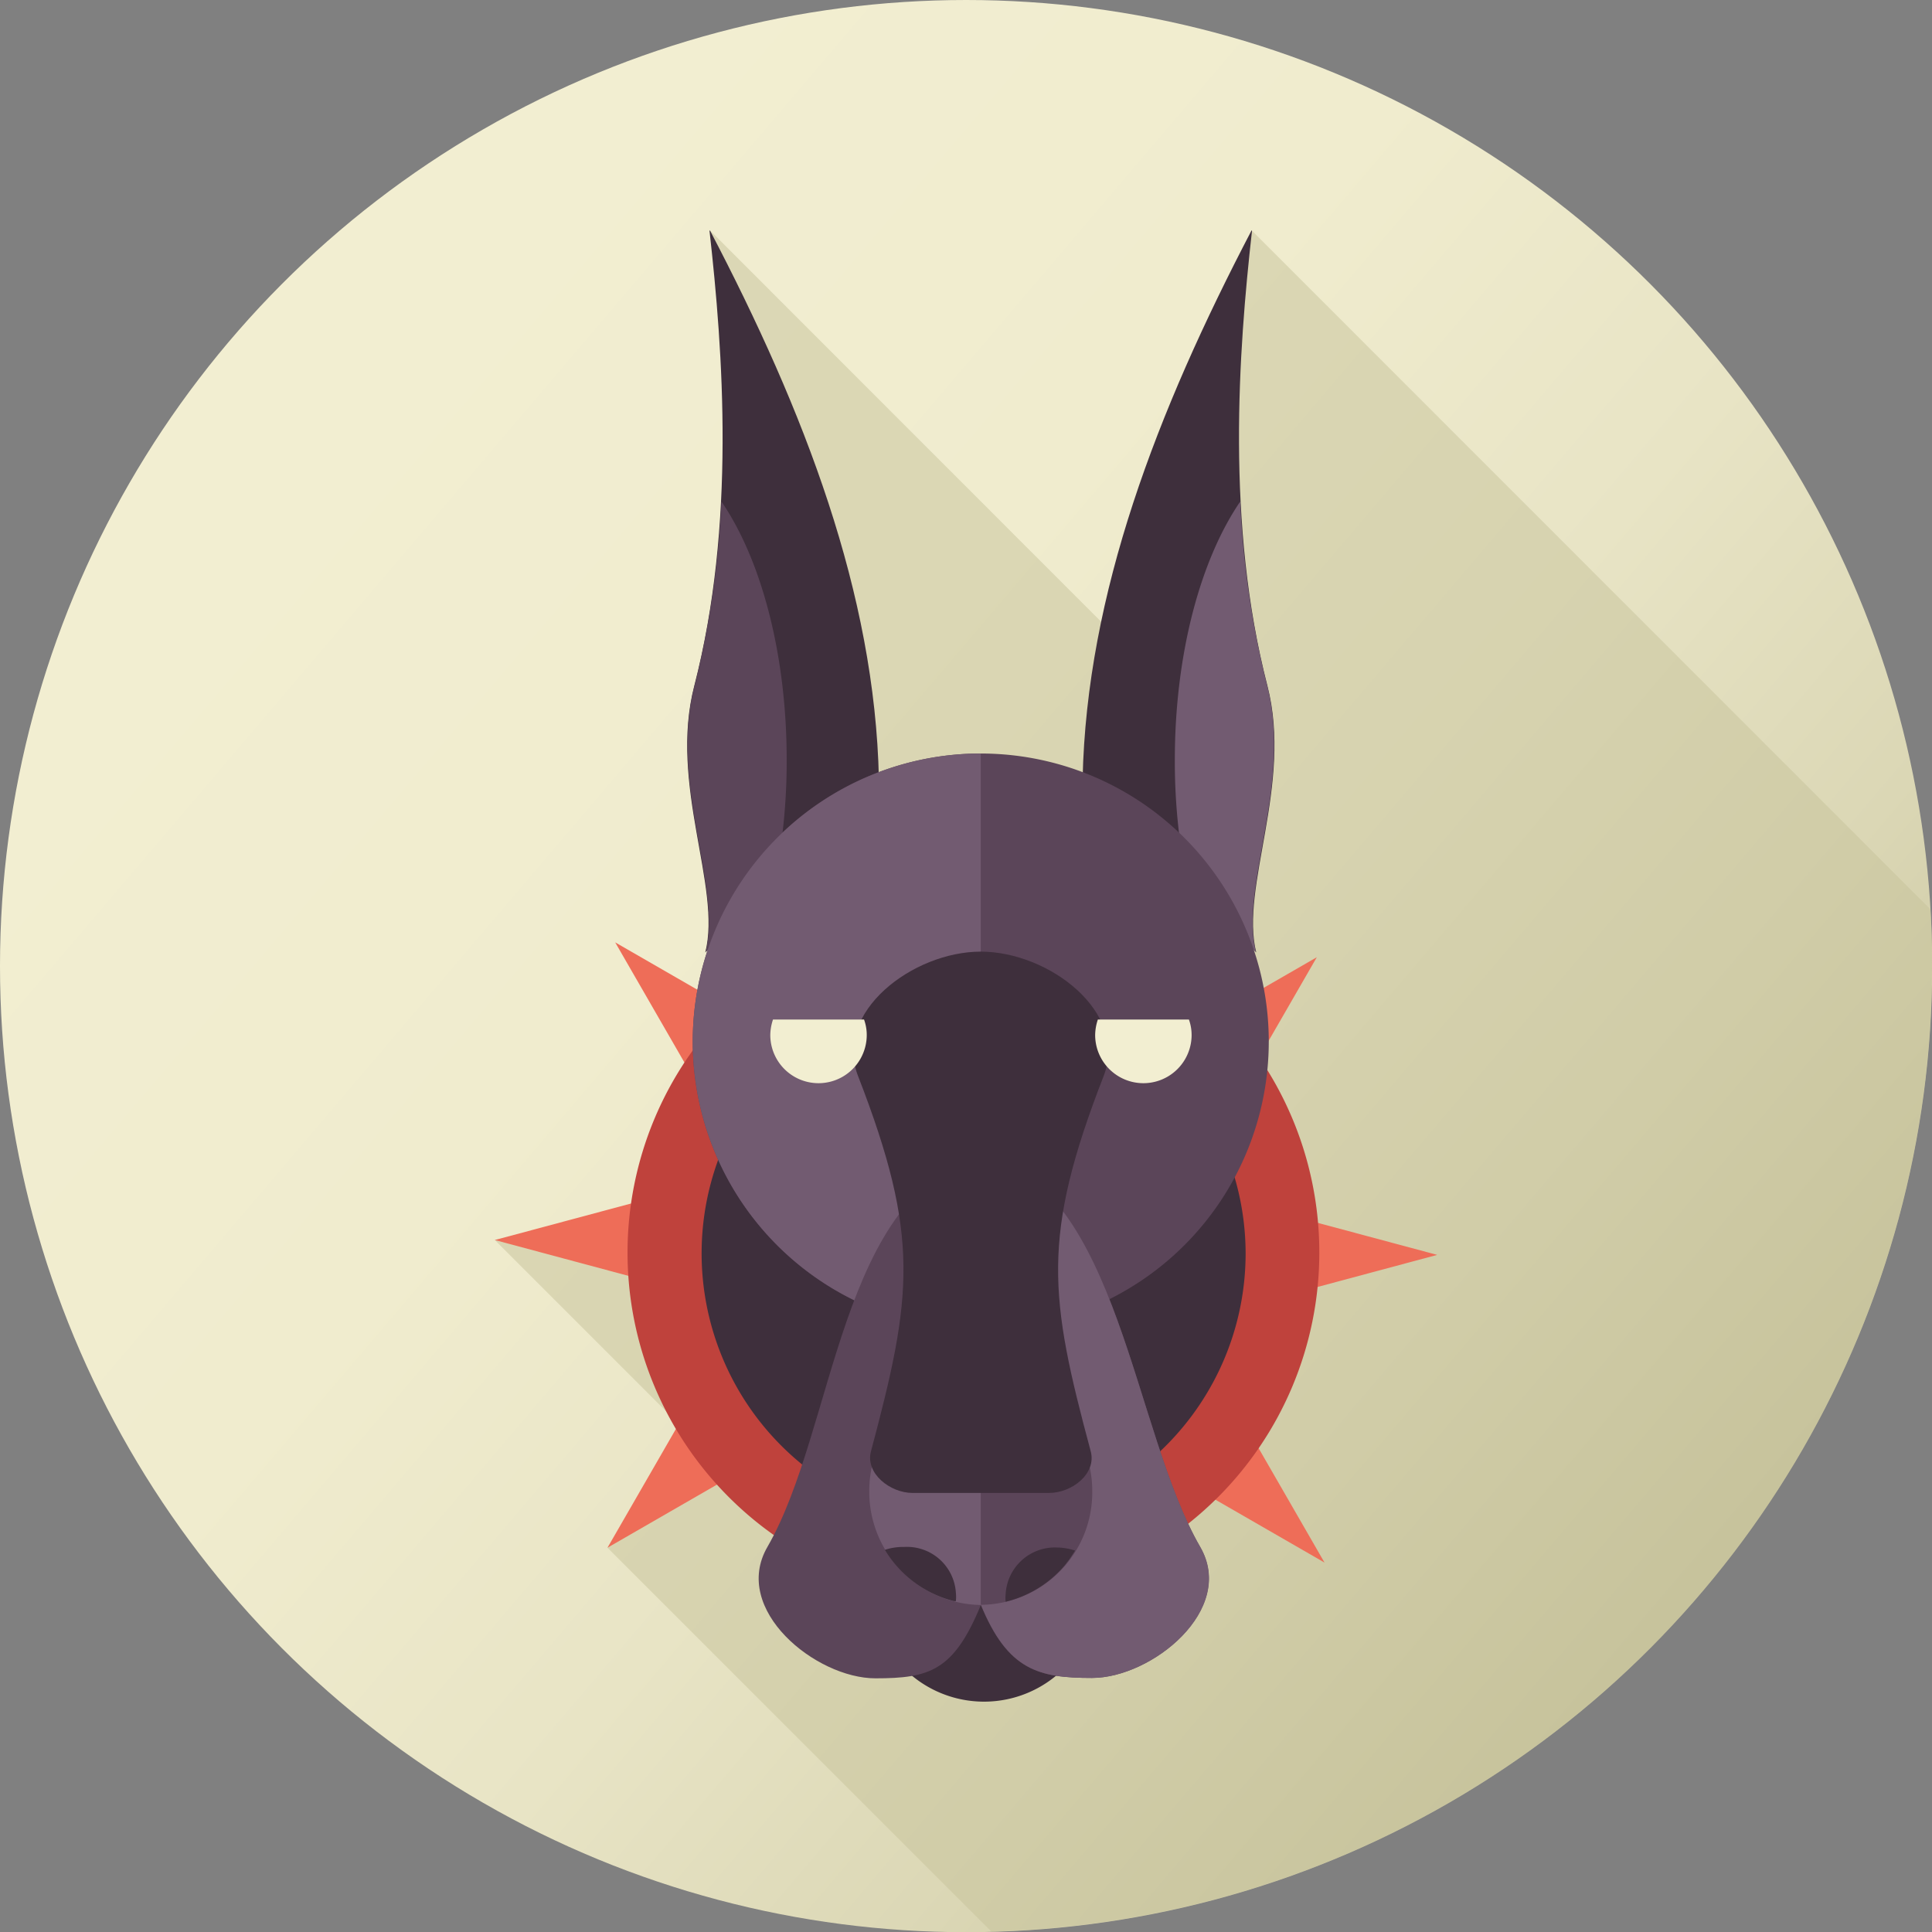 <svg xmlns="http://www.w3.org/2000/svg" xmlns:xlink="http://www.w3.org/1999/xlink" viewBox="0 0 100.15 100.15"><rect x="0" y="0" width="100.15" height="100.15" fill="#808080" stroke="none"/><defs><style>.cls-1{fill:url(#New_Gradient_Swatch_5);}.cls-2{fill:#c6c29b;opacity:0.5;}.cls-10,.cls-2,.cls-3,.cls-4,.cls-5,.cls-6,.cls-7{fill-rule:evenodd;}.cls-3{fill:#3e2f3c;}.cls-4,.cls-8{fill:#5b4559;}.cls-5,.cls-9{fill:#725b71;}.cls-6{fill:#ee6d58;}.cls-7{fill:#bf423c;}.cls-10{fill:#f2eed1;}</style><linearGradient id="New_Gradient_Swatch_5" x1="16.61" y1="21.58" x2="89.68" y2="83.79" gradientUnits="userSpaceOnUse"><stop offset="0" stop-color="#f2eed1"/><stop offset="0.33" stop-color="#f0ecce"/><stop offset="0.57" stop-color="#e8e4c5"/><stop offset="0.78" stop-color="#dbd7b5"/><stop offset="0.97" stop-color="#c9c59f"/><stop offset="1" stop-color="#c6c29b"/></linearGradient></defs><title>dog</title><g id="レイヤー_2" data-name="レイヤー 2"><g id="Animals"><circle class="cls-1" cx="50.08" cy="50.08" r="50.08"/><path class="cls-2" d="M51.39,100.13a50.07,50.07,0,0,0,48.76-50c0-1,0-2-.09-3L64.88,11.94,58.85,34,36.8,11.94l2.52,10.57,2.56,24.27,4.59,3.06L36.36,62,25.65,64.28,36.16,74.79l-4.67,5.44Z"/><path class="cls-3" d="M36.8,11.94c4.91,9.38,8.55,18.83,8.76,28.43l-9,9c.86-3.39-1.9-8.69-.57-13.82,2.16-8.37,1.49-17.34.79-23.58Z"/><path class="cls-4" d="M40.14,45.78l-3.56,3.56c.86-3.39-1.9-8.69-.57-13.82A48.49,48.49,0,0,0,37.4,26c2.05,3,3.38,7.88,3.38,13.4a31.58,31.58,0,0,1-.64,6.41Z"/><path class="cls-3" d="M64.88,11.94c-4.9,9.38-8.55,18.83-8.76,28.43l9,9c-.85-3.39,1.9-8.69.58-13.82-2.16-8.37-1.5-17.34-.8-23.58Z"/><path class="cls-5" d="M61.54,45.78l3.56,3.56c-.85-3.39,1.9-8.69.58-13.82A47.76,47.76,0,0,1,64.29,26c-2.05,3-3.39,7.88-3.39,13.4a31.58,31.58,0,0,0,.64,6.41Z"/><polygon class="cls-6" points="25.65 64.28 29.23 63.32 32.81 62.36 32.81 64.28 32.81 66.2 29.23 65.24 25.65 64.28 25.65 64.28"/><polygon class="cls-6" points="31.89 48.85 35.1 50.7 38.31 52.55 36.95 53.91 35.59 55.27 33.74 52.06 31.89 48.85 31.89 48.85"/><polygon class="cls-6" points="31.49 80.23 34.7 78.38 37.91 76.53 36.55 75.17 35.19 73.81 33.34 77.02 31.49 80.23 31.49 80.23"/><polygon class="cls-6" points="74.5 65.05 70.92 64.09 67.34 63.13 67.34 65.05 67.34 66.97 70.92 66.01 74.5 65.05 74.5 65.05"/><polygon class="cls-6" points="68.26 49.62 65.05 51.47 61.84 53.33 63.2 54.69 64.56 56.04 66.41 52.83 68.26 49.62 68.26 49.62"/><polygon class="cls-6" points="68.66 81 65.45 79.15 62.24 77.3 63.6 75.94 64.96 74.58 66.81 77.79 68.66 81 68.66 81"/><path class="cls-7" d="M50.46,47A17.93,17.93,0,1,0,68.39,65,17.92,17.92,0,0,0,50.46,47Z"/><path class="cls-3" d="M50.46,50.87A14.1,14.1,0,1,0,64.57,65a14.1,14.1,0,0,0-14.11-14.1Z"/><path class="cls-4" d="M50.84,39.06A14.93,14.93,0,1,0,65.77,54,14.93,14.93,0,0,0,50.84,39.06Z"/><path class="cls-5" d="M50.84,39.06a14.93,14.93,0,0,0,0,29.86V39.06Z"/><path class="cls-3" d="M50.93,76.49a5.86,5.86,0,1,1-5.78,5.86,5.82,5.82,0,0,1,5.78-5.86Z"/><path class="cls-8" d="M50.84,83.19c1.4,3.4,3,3.79,5.76,3.79,3.1,0,7.49-3.54,5.61-6.79C58.72,74.15,58,61.68,51,59.82c-7.52,2-7.67,14.22-11.22,20.37C37.9,83.44,42.29,87,45.38,87c2.81,0,4.06-.39,5.46-3.79Z"/><path class="cls-5" d="M50.84,71.46a5.87,5.87,0,1,1-5.78,5.86,5.83,5.83,0,0,1,5.78-5.86Z"/><path class="cls-9" d="M51,59.82l-.15,0V83.19c1.4,3.4,3,3.79,5.76,3.79,3.1,0,7.49-3.54,5.61-6.79C58.72,74.15,58,61.68,51,59.82Z"/><path class="cls-4" d="M56.62,77.32a5.83,5.83,0,0,0-5.78-5.86V83.19A5.83,5.83,0,0,0,56.62,77.32Z"/><path class="cls-3" d="M50.84,49.33c-3.51,0-7.66,3.13-6.36,6.45,3.24,8.35,2.81,11.42.67,19.45-.31,1.15,1,2.16,2.15,2.16h7.08c1.19,0,2.47-1,2.16-2.16-2.15-8-2.58-11.1.67-19.45,1.29-3.32-2.85-6.45-6.37-6.45Z"/><path class="cls-3" d="M49.46,83a5.84,5.84,0,0,1-3.59-2.66,3,3,0,0,1,1-.15,2.54,2.54,0,0,1,2.68,2.37,2.12,2.12,0,0,1,0,.44Z"/><path class="cls-10" d="M56.91,52.85a2.63,2.63,0,0,0-.14.8,2.49,2.49,0,0,0,5,0,2.36,2.36,0,0,0-.14-.8Z"/><path class="cls-10" d="M40.07,52.85a2.63,2.63,0,0,0-.14.8,2.49,2.49,0,0,0,5,0,2.36,2.36,0,0,0-.14-.8Z"/><path class="cls-3" d="M54.82,80.22a2.56,2.56,0,0,0-2.69,2.42,1.72,1.72,0,0,0,0,.39,5.81,5.81,0,0,0,3.09-1.92l.09-.12c.06-.08.12-.15.17-.23s.17-.25.25-.38h0A3,3,0,0,0,54.82,80.22Z"/></g></g></svg>